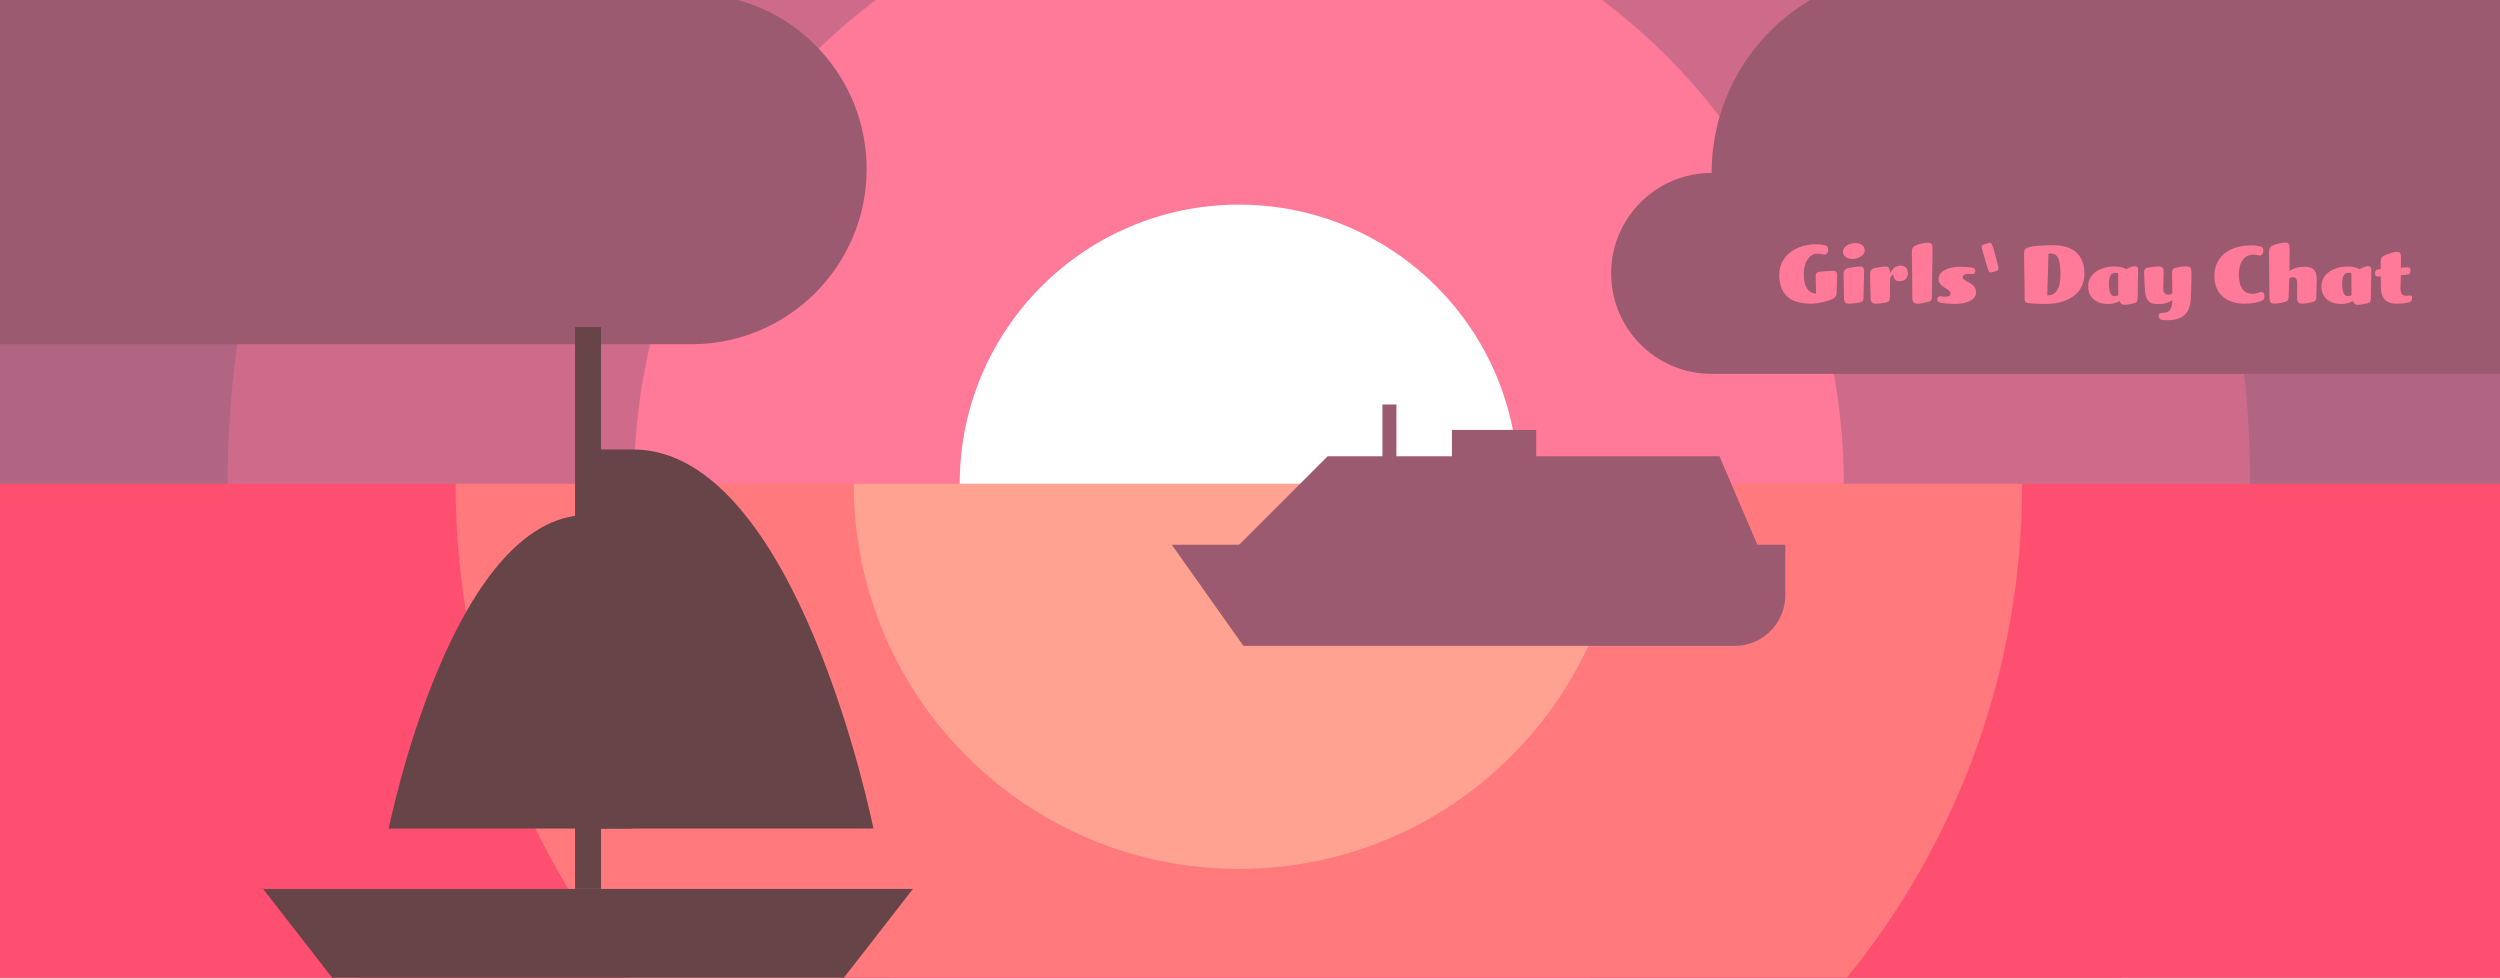 <?xml version="1.0" encoding="utf-8"?>
<!-- Generator: Adobe Illustrator 22.1.0, SVG Export Plug-In . SVG Version: 6.00 Build 0)  -->
<svg version="1.1" id="Ebene_1" xmlns="http://www.w3.org/2000/svg" xmlns:xlink="http://www.w3.org/1999/xlink" x="0px" y="0px"
	 viewBox="0 0 429.82 168.09" style="enable-background:new 0 0 429.82 168.09;" xml:space="preserve">
<style type="text/css">
	.st0{fill:#FFDA9C;}
	.st1{fill:#B26483;}
	.st2{fill:#CE6B8A;}
	.st3{fill:#FF7998;}
	.st4{opacity:0.55;}
	.st5{fill:#9B5A6F;}
	.st6{fill:#FF4F70;}
	.st7{fill:#FFFFFF;}
	.st8{opacity:0.38;}
	.st9{fill:#FFBC94;}
	.st10{fill:#FFE6B4;}
	.st11{fill:#674447;}
</style>
<rect class="st0" width="429.82" height="168.09"/>
<rect class="st1" width="429.82" height="168.09"/>
<g>
	<path class="st2" d="M386.86,83.18c0,30.83-8.03,59.8-22.11,84.91H61.24
		c-2.77-4.94-5.31-10.03-7.6-15.26C44.31,131.51,39.13,107.95,39.13,83.18
		c0-8.14,0.56-16.15,1.65-24C43.7,37.99,50.44,18.03,60.29,0h305.42
		c10.63,19.47,17.64,41.2,20.13,64.28C386.52,70.49,386.86,76.79,386.86,83.18z"/>
</g>
<g>
	<path class="st3" d="M317,83.18c0,35.06-17.35,66.07-43.93,84.91H152.93
		c-1.68-1.19-3.32-2.43-4.93-3.73c-4.38-3.5-8.47-7.36-12.23-11.53
		c-2.96-3.28-5.71-6.74-8.23-10.38C115.85,125.64,109,105.21,109,83.18
		c0-1.98,0.06-3.94,0.17-5.89c0.34-6.2,1.23-12.25,2.61-18.11
		c4.65-19.69,14.9-37.22,28.98-50.81C143.85,5.38,147.12,2.59,150.56,0h124.88
		c7.62,5.73,14.43,12.48,20.21,20.06c9.76,12.74,16.62,27.81,19.64,44.22
		C316.41,70.41,317,76.73,317,83.18z"/>
</g>
<g class="st4">
	<polygon class="st5" points="99.44,0 107.74,0 106.33,2.44 	"/>
</g>
<g>
	<rect y="83.18" class="st6" width="429.82" height="84.91"/>
</g>
<g>
	<path class="st7" d="M165,83.181c0-26.51,21.49-48,48-48s48,21.49,48,48H165z"/>
</g>
<g>
	<path class="st5" d="M149,29.06c0,16.63-13.49,30.12-30.12,30.12H0V0h126.84c5.4,1.47,10.19,4.41,13.92,8.37
		C145.87,13.77,149,21.05,149,29.06z"/>
</g>
<g>
	<path class="st5" d="M429.82,0v64.28H294.28C284.73,64.28,277,56.55,277,47.01
		c0-9.54,7.73-17.28,17.28-17.28c0-3.36,0.48-6.6,1.37-9.67c2.47-8.5,8.12-15.64,15.57-20.06
		H429.82z"/>
</g>
<g class="st8">
	<path class="st9" d="M347.67,83.18c0,32.19-11.29,61.74-30.13,84.91H108.46
		c-3.92-4.82-7.51-9.92-10.75-15.26c-2.04-3.37-3.93-6.83-5.67-10.38
		C86.36,130.88,82.29,118.38,80.13,105.24c-1.19-7.18-1.8-14.55-1.8-22.06H347.67z"/>
</g>
<g class="st8">
	<path class="st10" d="M213,149.395c36.569,0,66.214-29.645,66.214-66.214H146.786
		C146.786,119.75,176.431,149.395,213,149.395z"/>
</g>
<g>
	<g>
		<polygon class="st11" points="156.96,152.83 148,164.36 145.09,168.09 57.1,168.09 45.23,152.83 		
			"/>
	</g>
	<g>
		<path class="st11" d="M108.826,77.275c-2.328,0-9.311,0-9.311,0v65.177h50.652
			C150.166,142.452,137.131,77.275,108.826,77.275z"/>
	</g>
	<g>
		<path class="st11" d="M101.03,88.537c1.926,0,7.702,0,7.702,0v53.915h-41.9
			C66.833,142.452,77.616,88.537,101.03,88.537z"/>
	</g>
	<g>
		<rect x="98.863" y="56.232" class="st11" width="4.469" height="96.596"/>
	</g>
</g>
<g>
	<g>
		<path class="st5" d="M298.248,111.04h-84.474l-12.314-17.384H306.94v8.692
			C306.94,107.148,303.049,111.04,298.248,111.04z"/>
	</g>
	<g>
		<polygon class="st5" points="210.514,96.191 228.26,78.445 295.623,78.445 302.141,93.656 278.601,109.229 		
			"/>
	</g>
	<g>
		<rect x="249.628" y="73.918" class="st5" width="14.486" height="6.7"/>
	</g>
	<g>
		<rect x="237.677" y="69.543" class="st5" width="2.406" height="11.075"/>
	</g>
</g>
<g>
	<path class="st3" d="M315.762,50.396c-0.015,0.411-0.249,0.807-0.646,0.997
		c-0.748,0.367-2.492,0.821-3.71,0.821c-3.637,0-5.499-1.583-5.499-4.985
		c0-3.52,3.314-5.221,6.057-5.221c1.026,0,1.349,0.044,1.877,0.191
		c0.308,0.088,0.483,0.278,0.483,0.762c0,0.44-0.278,0.807-0.571,0.807
		c-0.338,0-0.587-0.146-1.364-0.146c-1.202,0-2.272,1.364-2.272,3.46
		c0,2.302,0.763,3.285,2.111,3.402l-0.059-3.036c-0.015-0.455,0.103-0.674,0.851-0.748
		c0.425-0.044,1.628-0.146,2.126-0.146c0.455,0,0.719,0.191,0.719,0.675
		C315.864,47.948,315.791,49.399,315.762,50.396z"/>
	<path class="st3" d="M318.484,44.517c-0.924,0-1.628-0.513-1.628-1.203c0-0.997,1.203-1.525,2.127-1.525
		c0.938,0,1.627,0.513,1.627,1.203C320.61,43.989,319.408,44.517,318.484,44.517z M320.391,51.145
		c0,0.616-0.234,0.792-0.763,0.88c-0.601,0.103-1.231,0.19-1.715,0.19
		c-0.455,0-0.88-0.146-0.88-0.982c0-1.525-0.073-3.373-0.073-4.003c0-0.763,0.249-1.056,0.938-1.173
		c0.776-0.146,1.437-0.234,1.965-0.234c0.557,0,0.63,0.366,0.63,0.953
		C320.493,47.215,320.405,49.576,320.391,51.145z"/>
	<path class="st3" d="M326.592,48.358c-0.748,0-1.041-0.499-1.1-1.159
		c-0.205,0.103-0.514,0.337-0.528,0.821c-0.029,1.173-0.029,2.229-0.044,3.124
		c-0.015,0.616-0.19,0.777-0.719,0.88c-0.586,0.117-1.231,0.19-1.715,0.19
		c-0.455,0-0.88-0.146-0.88-0.982c0-0.733-0.088-3.373-0.088-4.003c0-0.763,0.249-1.042,0.938-1.173
		c0.762-0.146,1.378-0.234,1.817-0.234c0.44,0,0.675,0.337,0.675,1.158
		c0.558-0.924,0.938-1.305,1.848-1.305c0.763,0,1.231,0.513,1.231,1.291
		C328.028,47.772,327.486,48.358,326.592,48.358z"/>
	<path class="st3" d="M332.146,51.057c0,0.616-0.234,0.762-0.763,0.88
		c-0.586,0.132-1.231,0.278-1.715,0.278c-0.455,0-0.88-0.146-0.88-0.982
		c0-2.551-0.088-6.848-0.088-7.875c0-0.762,0.278-1.056,0.938-1.275
		c0.747-0.25,1.393-0.367,1.921-0.367c0.63,0,0.703,0.513,0.703,1.1
		C332.263,43.49,332.16,49.487,332.146,51.057z"/>
	<path class="st3" d="M336.133,52.244c-1.54,0-2.449-0.161-2.64-0.234
		c-0.25-0.088-0.44-0.235-0.44-0.469c0-0.44,0.235-0.616,0.484-0.616
		c0.19,0,0.659,0.088,0.851,0.088c0.601,0,0.968-0.118,0.968-0.572c0-0.396-0.499-0.645-0.997-0.968
		c-0.66-0.44-1.056-0.821-1.056-1.496c0-1.364,1.583-2.111,3.709-2.111
		c1.364,0,1.98,0.117,2.127,0.161c0.381,0.103,0.469,0.25,0.469,0.572
		c0,0.308-0.205,0.528-0.483,0.528c-0.132,0-0.411-0.044-0.572-0.044
		c-0.572,0-1.1,0.088-1.1,0.616c0,0.352,0.572,0.601,1.173,0.938
		c0.558,0.308,1.114,0.791,1.114,1.613C339.739,51.541,338.171,52.244,336.133,52.244z"/>
	<path class="st3" d="M343.094,46.628c-0.322,0.132-0.718,0.22-0.924,0.22
		c-0.161,0-0.22-0.088-0.41-0.646c-0.132-0.396-0.308-0.982-0.528-1.745
		c-0.293-1.042-0.527-1.76-0.527-2.097c0-0.205,0.22-0.278,0.645-0.425
		c0.294-0.103,0.733-0.205,0.851-0.205c0.147,0,0.25,0.19,0.411,0.674
		c0.146,0.425,0.308,0.982,0.454,1.54c0.206,0.762,0.396,1.466,0.484,1.921
		c0.029,0.161,0.044,0.337,0.044,0.411C343.593,46.408,343.402,46.496,343.094,46.628z"/>
	<path class="st3" d="M351.699,52.259c-1.481,0-2.859-0.117-3.007-0.146
		c-0.527-0.088-0.601-0.293-0.601-0.792c0-3.021-0.103-5.821-0.103-7.508
		c0-0.909,0.103-1.1,1.026-1.364c0.615-0.176,2.492-0.293,3.93-0.293
		c3.313,0,5.426,1.525,5.426,4.897C358.371,50.235,355.834,52.259,351.699,52.259z M352.549,43.578
		c-0.117,0-0.249,0.029-0.366,0.059c-0.044,2.141-0.088,3.812-0.205,7.156
		c1.407-0.015,2.272-0.953,2.272-3.71C354.25,44.077,353.518,43.578,352.549,43.578z"/>
	<path class="st3" d="M367.516,51.291c0,0.616-0.22,0.763-0.747,0.88
		c-0.572,0.132-1.042,0.235-1.525,0.235c-0.455,0-0.704-0.25-0.807-0.646
		c-0.439,0.22-0.982,0.499-2.053,0.499c-1.906,0-3.373-1.056-3.373-3.035
		c0-2.17,2.186-3.402,4.399-3.402c1.349,0,1.921,0.322,2.17,0.469
		c0.309-0.206,0.953-0.528,1.452-0.528c0.425,0,0.571,0.206,0.571,0.675
		C367.604,47.009,367.516,49.722,367.516,51.291z M364.158,46.98c-0.176-0.073-0.278-0.073-0.455-0.073
		c-0.63,0-1.114,0.352-1.114,1.892c0,1.73,0.47,2.111,0.953,2.111c0.308,0,0.484-0.059,0.646-0.176
		C364.173,49.502,364.158,48.124,364.158,46.98z"/>
	<path class="st3" d="M376.677,51.174c-0.103,2.669-1.319,3.886-4.223,3.886c-0.367,0-0.733,0-1.057-0.19
		c-0.234-0.132-0.264-0.308-0.264-0.63c0-0.308,0.234-0.455,0.499-0.455
		c1.173,0,1.848-0.308,1.848-2.214c-0.777,0.586-1.525,0.704-2.581,0.704
		c-1.628,0-2.053-1.026-2.126-2.419c-0.015-0.352-0.146-2.302-0.146-3.05
		c0-0.499,0.234-0.719,0.659-0.792c0.426-0.073,1.276-0.205,1.774-0.205
		c0.689,0,0.938,0.161,0.938,1.026c0,0.791-0.088,2.229-0.059,2.874
		c0.029,0.748,0.426,0.953,0.88,0.953c0.249,0,0.484-0.117,0.66-0.22
		c0.015-0.821-0.044-2.771-0.044-3.49c0-0.674,0.176-0.807,0.762-0.953
		c0.47-0.117,1.13-0.205,1.687-0.205c0.777,0,0.895,0.264,0.895,1.51
		C376.779,48.271,376.721,50,376.677,51.174z"/>
	<path class="st3" d="M388.989,51.643c-0.748,0.381-1.979,0.572-3.094,0.572
		c-3.035,0-5.177-1.613-5.177-4.736c0-3.769,3.095-5.293,6.32-5.293
		c0.836,0,1.32,0.073,1.687,0.22c0.337,0.132,0.41,0.337,0.41,0.719
		c0,0.455-0.293,0.807-0.63,0.807c-0.265,0-0.47-0.147-1.085-0.147
		c-1.54,0-2.493,1.247-2.493,3.373c0,2.596,1.056,3.358,2.375,3.358c0.587,0,1.115-0.323,1.423-0.323
		c0.366,0,0.602,0.205,0.602,0.733C389.327,51.276,389.224,51.526,388.989,51.643z"/>
	<path class="st3" d="M398.238,51.145c0,0.499-0.234,0.689-0.659,0.792
		c-0.426,0.103-1.203,0.278-1.701,0.278c-0.689,0-0.938-0.22-0.938-1.026c0-0.557,0-1.921,0-2.566
		c0-0.748-0.323-0.953-0.777-0.953c-0.176,0-0.396,0.088-0.572,0.19
		c-0.029,0.807-0.073,2.009-0.103,3.124c-0.029,0.674-0.19,0.806-0.777,0.953
		c-0.469,0.117-1.085,0.264-1.642,0.264c-0.821,0-0.895-0.308-0.895-1.481
		c0-0.66-0.073-6.261-0.073-7.039c0-1.114,0.22-1.32,0.762-1.525
		c0.777-0.293,1.525-0.44,2.142-0.44c0.41,0,0.659,0.146,0.659,1.144
		c0,0.293-0.044,3.211-0.044,3.754c0.689-0.513,1.584-0.762,2.64-0.762
		c1.628,0,2.053,0.865,2.053,2.243C398.312,48.446,398.238,50.396,398.238,51.145z"/>
	<path class="st3" d="M407.619,51.291c0,0.616-0.22,0.763-0.747,0.88
		c-0.572,0.132-1.042,0.235-1.525,0.235c-0.455,0-0.704-0.25-0.807-0.646
		c-0.439,0.22-0.982,0.499-2.053,0.499c-1.906,0-3.373-1.056-3.373-3.035
		c0-2.17,2.186-3.402,4.399-3.402c1.349,0,1.921,0.322,2.17,0.469
		c0.309-0.206,0.953-0.528,1.452-0.528c0.425,0,0.571,0.206,0.571,0.675
		C407.707,47.009,407.619,49.722,407.619,51.291z M404.262,46.98
		c-0.176-0.073-0.278-0.073-0.455-0.073c-0.63,0-1.114,0.352-1.114,1.892
		c0,1.73,0.47,2.111,0.953,2.111c0.308,0,0.484-0.059,0.646-0.176
		C404.276,49.502,404.262,48.124,404.262,46.98z"/>
	<path class="st3" d="M414.376,51.907c-0.235,0.117-0.953,0.308-2.332,0.308
		c-1.437,0-2.698-0.63-2.698-2.801c0-0.689-0.029-1.583-0.029-1.892c-0.19,0-0.322,0.029-0.41,0.029
		c-0.426,0-0.572-0.103-0.572-0.586c0-0.411,0.161-0.63,0.602-0.66
		c0.117-0.015,0.22-0.029,0.366-0.044c0-0.249,0-0.748,0-1.202c0-0.836,0.338-0.982,0.748-1.173
		c0.498-0.22,1.467-0.586,2.067-0.586c0.587,0,0.704,0.367,0.689,1.115
		c0,0.234-0.015,0.879-0.044,1.613c0.483-0.015,0.88-0.073,1.1-0.073
		c0.381,0,0.572,0.117,0.572,0.542c0,0.499-0.191,0.719-0.602,0.733
		c-0.264,0.015-0.587,0.059-1.056,0.088c-0.059,1.217-0.059,2.141-0.059,2.288
		c0,1.07,0.454,1.246,1.012,1.246c0.19,0,0.498-0.059,0.631-0.059c0.249,0,0.337,0.103,0.337,0.381
		C414.698,51.555,414.625,51.775,414.376,51.907z"/>
</g>
</svg>
